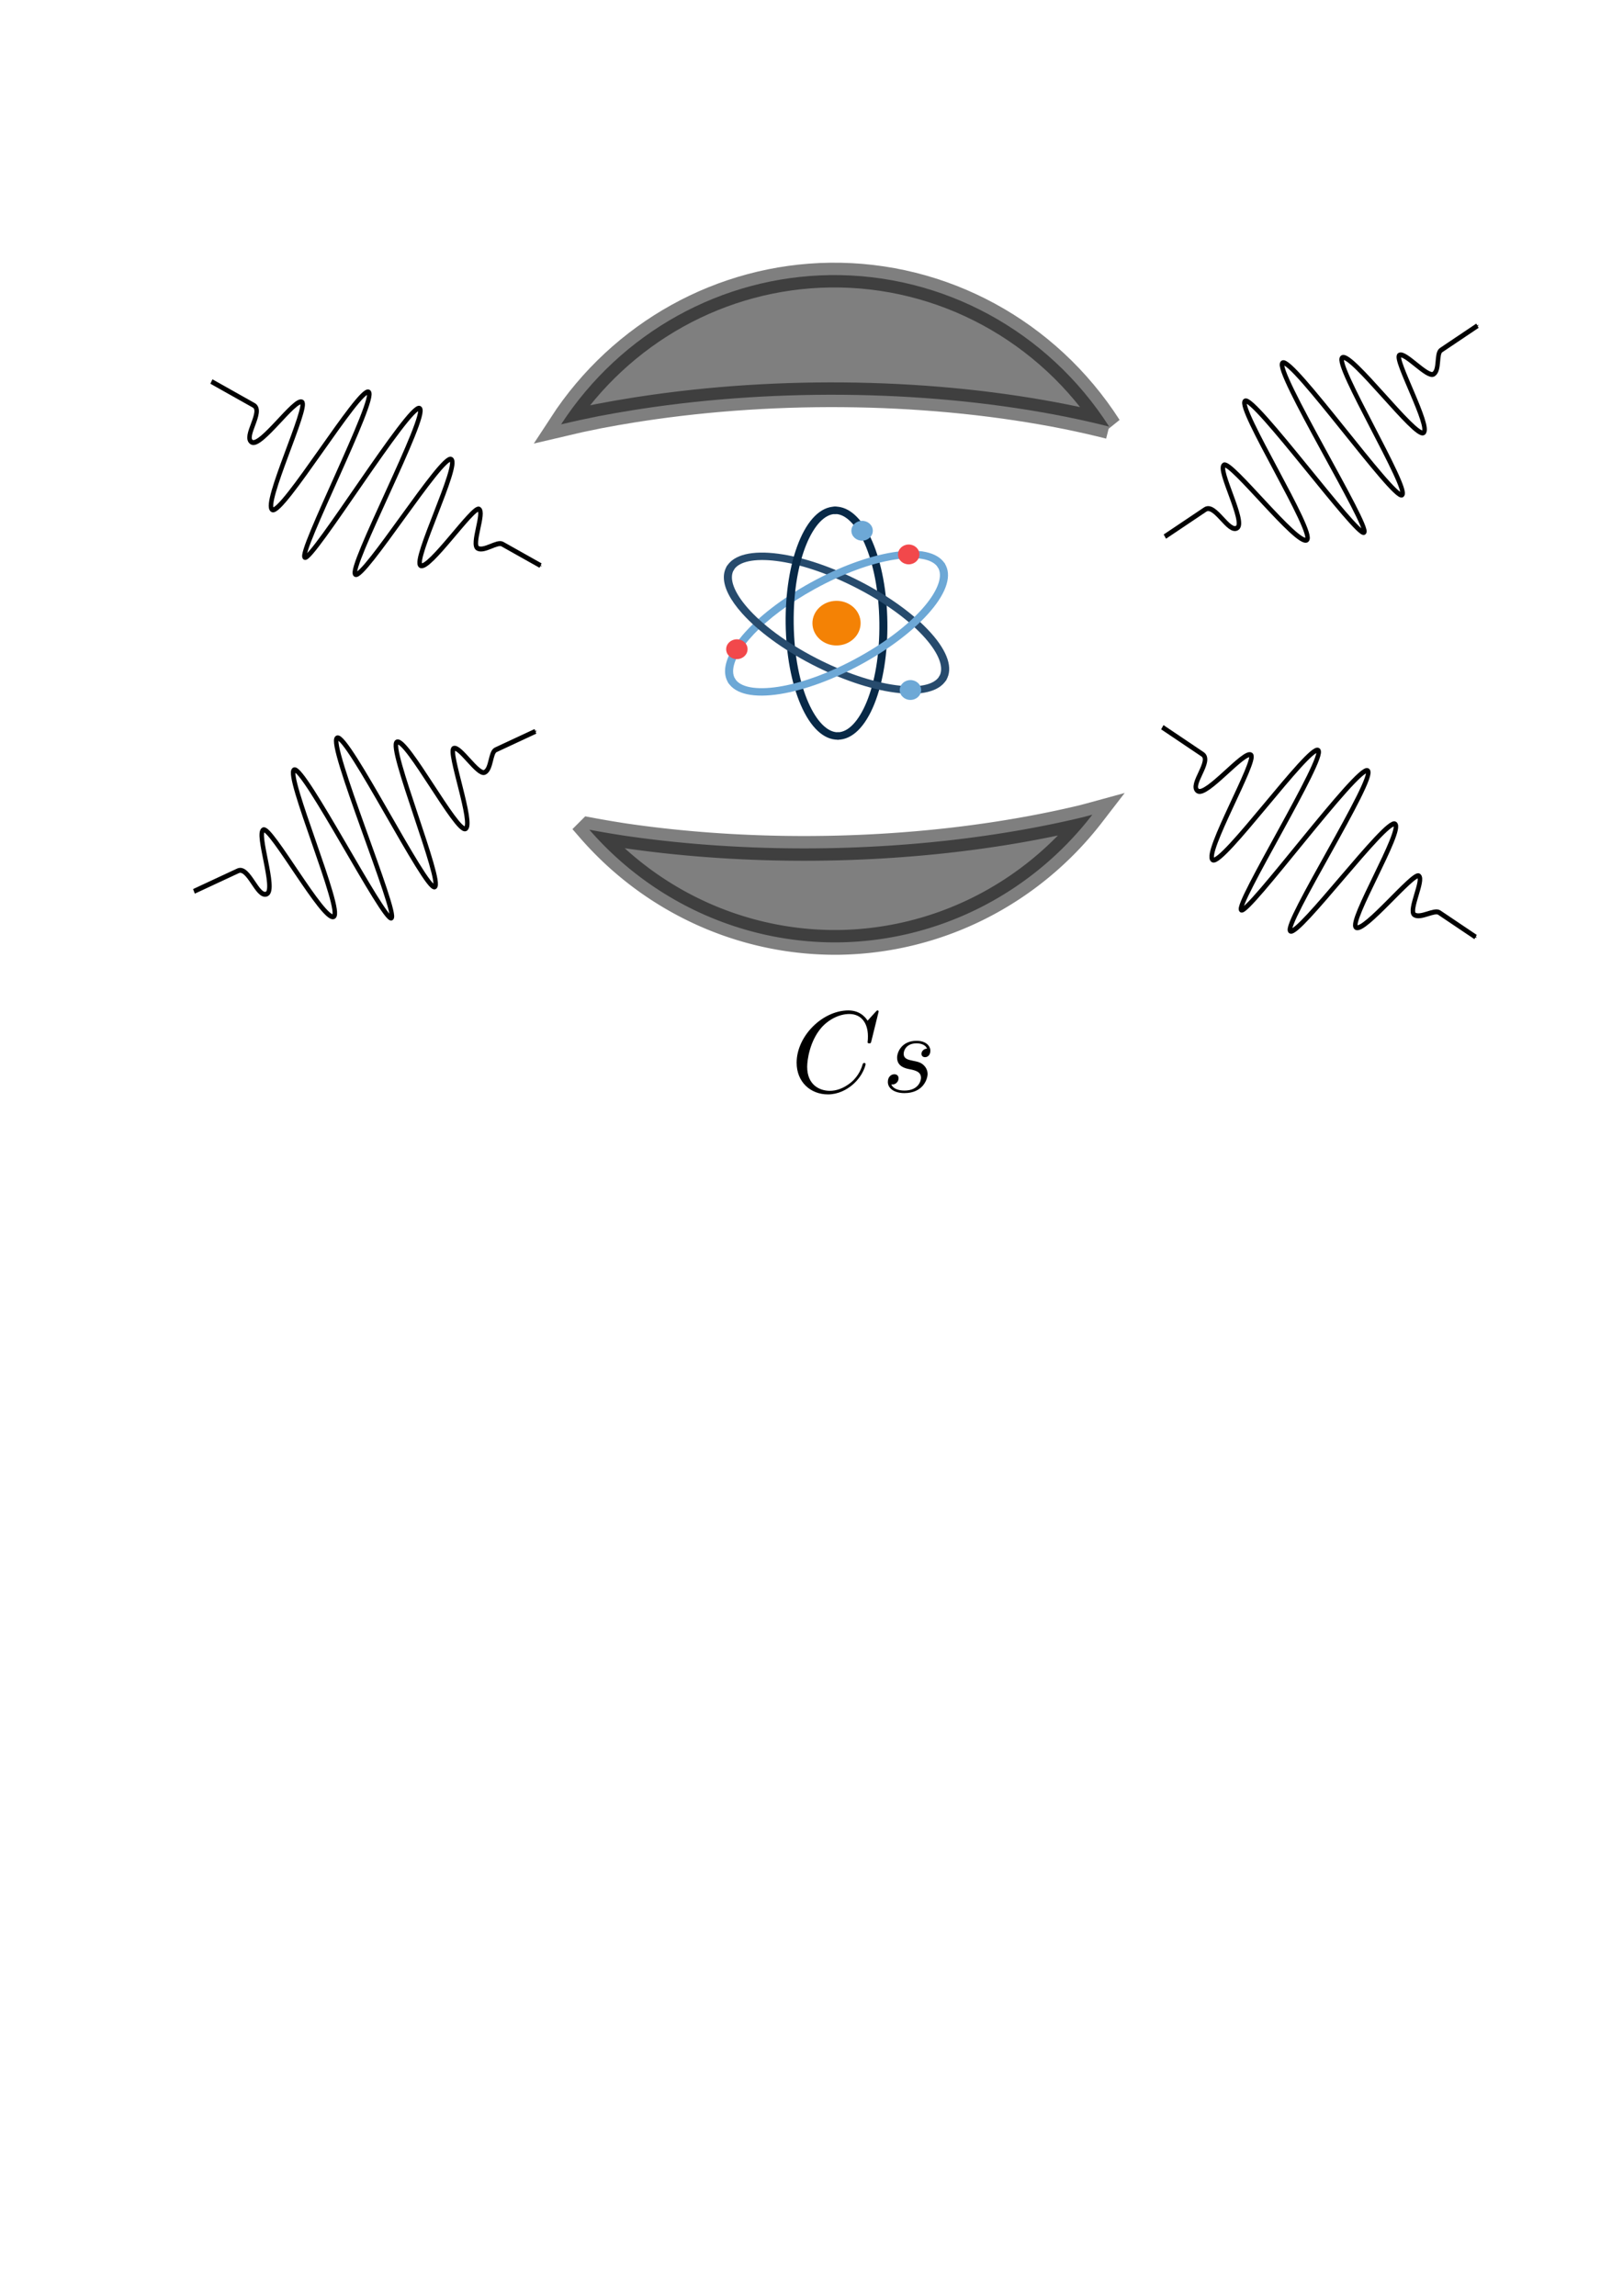 <?xml version="1.0" encoding="UTF-8" standalone="no"?>
<!-- Created with Inkscape (http://www.inkscape.org/) -->

<svg
   xmlns:dc="http://purl.org/dc/elements/1.1/"
   xmlns:cc="http://creativecommons.org/ns#"
   xmlns:rdf="http://www.w3.org/1999/02/22-rdf-syntax-ns#"
   xmlns:svg="http://www.w3.org/2000/svg"
   xmlns="http://www.w3.org/2000/svg"
   xmlns:sodipodi="http://sodipodi.sourceforge.net/DTD/sodipodi-0.dtd"
   xmlns:inkscape="http://www.inkscape.org/namespaces/inkscape"
   width="210mm"
   height="297mm"
   viewBox="0 0 210 297"
   version="1.1"
   id="svg8"
   inkscape:version="0.92.3 (2405546, 2018-03-11)"
   sodipodi:docname="cavityQED.svg">
  <sodipodi:namedview
     id="base"
     pagecolor="#ffffff"
     bordercolor="#666666"
     borderopacity="1.0"
     inkscape:pageopacity="0.0"
     inkscape:pageshadow="2"
     inkscape:zoom="1.4"
     inkscape:cx="388.3346"
     inkscape:cy="787.61877"
     inkscape:document-units="mm"
     inkscape:current-layer="g2458"
     showgrid="false"
     inkscape:window-width="1853"
     inkscape:window-height="1025"
     inkscape:window-x="67"
     inkscape:window-y="27"
     inkscape:window-maximized="1" />
  <defs
     id="defs2">
    <marker
       inkscape:stockid="Arrow1Mstart"
       orient="auto"
       refY="0.0"
       refX="0.0"
       id="Arrow1Mstart"
       style="overflow:visible"
       inkscape:isstock="true">
      <path
         id="path926"
         d="M 0.0,0.0 L 5.0,-5.0 L -12.5,0.0 L 5.0,5.0 L 0.0,0.0 z "
         style="fill-rule:evenodd;stroke:#000000;stroke-width:1pt;stroke-opacity:1;fill:#000000;fill-opacity:1"
         transform="scale(0.4) translate(10,0)" />
    </marker>
    <marker
       inkscape:stockid="Arrow2Mend"
       orient="auto"
       refY="0.0"
       refX="0.0"
       id="Arrow2Mend"
       style="overflow:visible;"
       inkscape:isstock="true">
      <path
         id="path947"
         style="fill-rule:evenodd;stroke-width:0.625;stroke-linejoin:round;stroke:#000000;stroke-opacity:1;fill:#000000;fill-opacity:1"
         d="M 8.719,4.034 L -2.207,0.016 L 8.719,-4.002 C 6.973,-1.63 6.983,1.616 8.719,4.034 z "
         transform="scale(0.6) rotate(180) translate(0,0)" />
    </marker>
    <marker
       inkscape:stockid="Arrow1Mstart"
       orient="auto"
       refY="0"
       refX="0"
       id="Arrow1Mstart-6"
       style="overflow:visible"
       inkscape:isstock="true">
      <path
         inkscape:connector-curvature="0"
         id="path926-7"
         d="M 0,0 5,-5 -12.5,0 5,5 Z"
         style="fill:#000000;fill-opacity:1;fill-rule:evenodd;stroke:#000000;stroke-width:1pt;stroke-opacity:1"
         transform="matrix(0.4,0,0,0.4,4,0)" />
    </marker>
    <marker
       inkscape:stockid="Arrow1Mstart"
       orient="auto"
       refY="0"
       refX="0"
       id="Arrow1Mstart-3"
       style="overflow:visible"
       inkscape:isstock="true">
      <path
         inkscape:connector-curvature="0"
         id="path926-5"
         d="M 0,0 5,-5 -12.5,0 5,5 Z"
         style="fill:#000000;fill-opacity:1;fill-rule:evenodd;stroke:#000000;stroke-width:1pt;stroke-opacity:1"
         transform="matrix(0.4,0,0,0.4,4,0)" />
    </marker>
    <marker
       inkscape:stockid="Arrow1Mstart"
       orient="auto"
       refY="0"
       refX="0"
       id="Arrow1Mstart-3-2"
       style="overflow:visible"
       inkscape:isstock="true">
      <path
         inkscape:connector-curvature="0"
         id="path926-5-9"
         d="M 0,0 5,-5 -12.5,0 5,5 Z"
         style="fill:#000000;fill-opacity:1;fill-rule:evenodd;stroke:#000000;stroke-width:1pt;stroke-opacity:1"
         transform="matrix(0.4,0,0,0.4,4,0)" />
    </marker>
  </defs>
  <g
     id="layer1"
     inkscape:groupmode="layer"
     inkscape:label="Livello 1">
    <g
       id="g2458"
       transform="translate(31.805,2.138)">
      <g
         id="g7123"
         transform="rotate(89.269,76.524,76.607)"
         inkscape:export-xdpi="96"
         inkscape:export-ydpi="96">
        <path
           inkscape:connector-curvature="0"
           id="path824"
           d="m 104.704,109.042 a 43.166,42.443 0 0 0 14.986,-32.083 v -0.027 a 43.166,42.443 0 0 0 -16.102,-32.993 29.332,70.8 0 0 1 0.322,1.271 29.332,70.8 0 0 1 1.273,6.375 29.332,70.8 0 0 1 0.702,4.424 29.332,70.8 0 0 1 0.817,6.796 29.332,70.8 0 0 1 0.531,6.96 29.332,70.8 0 0 1 0.241,7.053 29.332,70.8 0 0 1 -0.052,7.075 29.332,70.8 0 0 1 -0.345,7.029 29.332,70.8 0 0 1 -0.633,6.91 29.332,70.8 0 0 1 -0.916,6.722 29.332,70.8 0 0 1 -0.825,4.487 z"
           style="opacity:0.5;fill:#000000;fill-opacity:1;stroke:#000000;stroke-width:3.202;stroke-miterlimit:4;stroke-dasharray:none;stroke-opacity:1" />
        <path
           sodipodi:nodetypes="ccccccccsscccccc"
           inkscape:connector-curvature="0"
           id="path822"
           d="m 53.419,41.122 c -12.49,7.782 -20.059,21.309 -20.06,35.849 0.006,14.034 7.066,27.158 18.862,35.06 -0.359,-1.602 -0.692,-3.237 -0.999,-4.902 -0.259,-1.45 -0.497,-2.921 -0.716,-4.41 v 0 l -0.149,-1.039 c -0.312,-2.237 -0.578,-4.511 -0.796,-6.812 -0.218,-2.301 -0.388,-4.628 -0.509,-6.97 -0.121,-2.342 -0.194,-4.698 -0.218,-7.058 -0.024,-2.36 0.001,-4.721 0.075,-7.074 0.074,-2.354 0.196,-4.698 0.367,-7.022 0.171,-2.324 0.39,-4.626 0.655,-6.897 0.266,-2.272 0.579,-4.51 0.938,-6.706 0.359,-2.196 0.762,-4.347 1.21,-6.446 0.411,-1.906 0.858,-3.765 1.339,-5.573 z"
           style="opacity:0.5;fill:#000000;fill-opacity:1;stroke:#000000;stroke-width:3.202;stroke-miterlimit:4;stroke-dasharray:none;stroke-opacity:1" />
        <g
           transform="translate(78.978,-21.942)"
           id="g863">
          <path
             inkscape:connector-curvature="0"
             style="fill:#082947;stroke-width:0.067"
             d="m 14.014,99.184 c -0.266,0 -0.481,-0.233 -0.481,-0.52 0,-2.676 -5.673,-5.542 -14.119,-5.542 -8.445,0 -14.119,2.866 -14.119,5.542 0,0.287 -0.216,0.52 -0.481,0.52 -0.266,0 -0.481,-0.233 -0.481,-0.52 0,-1.849 1.628,-3.544 4.585,-4.771 2.811,-1.167 6.539,-1.81 10.496,-1.81 3.957,0 7.685,0.643 10.496,1.81 2.957,1.228 4.585,2.922 4.585,4.771 0,0.287 -0.216,0.52 -0.481,0.52 z"
             id="path2" />
          <path
             inkscape:connector-curvature="0"
             style="fill:#274b6d;stroke-width:0.067"
             d="m -7.886,112.833 c -0.082,0 -0.164,-0.022 -0.24,-0.07 -1.484,-0.925 -2.029,-3.294 -1.535,-6.672 0.469,-3.212 1.817,-7.018 3.796,-10.718 1.979,-3.7 4.358,-6.863 6.7,-8.908 2.463,-2.15 4.636,-2.825 6.12,-1.901 0.23,0.143 0.309,0.461 0.176,0.71 -0.133,0.248 -0.427,0.333 -0.657,0.19 -2.147,-1.338 -7.283,2.533 -11.506,10.428 -4.223,7.895 -4.76,14.632 -2.613,15.97 0.23,0.143 0.309,0.461 0.176,0.71 -0.089,0.167 -0.251,0.26 -0.417,0.26 z"
             id="path4" />
          <path
             inkscape:connector-curvature="0"
             style="fill:#6da8d6;stroke-width:0.067"
             d="m 5.487,113.167 c -1.311,1.3e-4 -2.909,-0.783 -4.652,-2.304 -2.342,-2.045 -4.722,-5.208 -6.7,-8.908 -1.979,-3.7 -3.327,-7.506 -3.796,-10.718 -0.493,-3.378 0.052,-5.747 1.535,-6.672 0.23,-0.143 0.525,-0.058 0.657,0.19 0.133,0.248 0.054,0.566 -0.176,0.71 -1.098,0.684 -1.487,2.729 -1.066,5.61 0.451,3.089 1.758,6.768 3.679,10.36 3.672,6.865 8.035,10.688 10.522,10.688 0.373,7e-5 0.704,-0.086 0.984,-0.26 0.23,-0.143 0.525,-0.058 0.657,0.19 0.133,0.248 0.054,0.566 -0.176,0.71 -0.434,0.27 -0.927,0.404 -1.468,0.404 z"
             id="path6" />
          <path
             inkscape:connector-curvature="0"
             style="fill:#082947;stroke-width:0.067"
             d="m -0.586,105.245 c -3.957,0 -7.685,-0.643 -10.496,-1.81 -2.957,-1.228 -4.585,-2.922 -4.585,-4.771 0,-0.287 0.216,-0.52 0.481,-0.52 0.266,0 0.481,0.233 0.481,0.52 0,2.676 5.673,5.542 14.119,5.542 8.445,0 14.119,-2.866 14.119,-5.542 0,-0.287 0.216,-0.52 0.481,-0.52 0.266,0 0.481,0.233 0.481,0.52 0,1.849 -1.628,3.544 -4.585,4.771 -2.811,1.167 -6.539,1.81 -10.496,1.81 z"
             id="path8" />
          <ellipse
             style="fill:#6da8d6;stroke-width:0.067"
             cx="-12.497"
             cy="95.204"
             id="circle10"
             rx="1.284"
             ry="1.386" />
          <ellipse
             style="fill:#f2484b;stroke-width:0.067"
             cx="2.62"
             cy="111.601"
             id="circle12"
             rx="1.283"
             ry="1.385" />
          <ellipse
             style="fill:#f2484b;stroke-width:0.067"
             cx="-9.356"
             cy="89.211"
             id="circle14"
             rx="1.283"
             ry="1.385" />
          <ellipse
             style="fill:#f48205;stroke-width:0.067"
             cx="-0.586"
             cy="98.664"
             id="circle16"
             rx="2.888"
             ry="3.117" />
          <path
             inkscape:connector-curvature="0"
             style="fill:#274b6d;stroke-width:0.067"
             d="m -6.658,113.167 c -0.542,0 -1.034,-0.134 -1.468,-0.404 -0.23,-0.143 -0.309,-0.461 -0.176,-0.71 0.133,-0.249 0.427,-0.334 0.657,-0.19 2.147,1.338 7.283,-2.533 11.506,-10.428 C 5.781,97.843 7.088,94.164 7.539,91.075 7.96,88.194 7.572,86.15 6.473,85.465 6.243,85.322 6.164,85.004 6.297,84.756 6.43,84.507 6.725,84.422 6.955,84.565 c 1.484,0.925 2.029,3.294 1.535,6.672 -0.469,3.212 -1.817,7.018 -3.796,10.718 -1.979,3.7 -4.358,6.863 -6.7,8.908 -1.743,1.521 -3.341,2.304 -4.652,2.304 z"
             id="path18" />
          <path
             inkscape:connector-curvature="0"
             style="fill:#6da8d6;stroke-width:0.067"
             d="m 6.715,112.833 c -0.166,0 -0.328,-0.093 -0.417,-0.26 -0.133,-0.248 -0.054,-0.566 0.176,-0.71 2.147,-1.338 1.61,-8.075 -2.613,-15.97 -4.223,-7.895 -9.358,-11.766 -11.506,-10.428 -0.23,0.143 -0.525,0.058 -0.657,-0.19 -0.133,-0.248 -0.054,-0.566 0.176,-0.71 1.484,-0.925 3.657,-0.25 6.12,1.901 2.342,2.045 4.722,5.208 6.7,8.908 1.979,3.7 3.327,7.506 3.796,10.718 0.493,3.378 -0.052,5.747 -1.535,6.672 -0.076,0.047 -0.159,0.07 -0.24,0.07 z"
             id="path20" />
          <ellipse
             style="fill:#6da8d6;stroke-width:0.067"
             cx="8.184"
             cy="89.211"
             id="circle22"
             rx="1.283"
             ry="1.385" />
        </g>
      </g>
      <g
         transform="translate(-13.631,38.22)"
         id="g887"
         inkscape:export-xdpi="96"
         inkscape:export-ydpi="96">
        <g
           style="font-style:normal;font-variant:normal;font-weight:normal;font-stretch:normal;letter-spacing:normal;word-spacing:normal;text-anchor:start;fill:none;fill-opacity:1;fill-rule:evenodd;stroke:#000000;stroke-linecap:butt;stroke-linejoin:miter;stroke-miterlimit:10.433;stroke-dasharray:none;stroke-dashoffset:0;stroke-opacity:1"
           id="content"
           transform="matrix(0.3,0,0,-0.3,-52.5,222.75)"
           xml:space="preserve"
           stroke-miterlimit="10.433"
           font-style="normal"
           font-variant="normal"
           font-weight="normal"
           font-stretch="normal"
           font-size-adjust="none"
           letter-spacing="normal"
           word-spacing="normal"><path
             style="fill:#000000;stroke-width:0"
             inkscape:connector-curvature="0"
             d="m 493.38,440.82 v 0.02 0.02 0.01 l -0.01,0.02 v 0.02 0.02 l -0.01,0.02 v 0.02 l -0.01,0.02 -0.01,0.02 -0.01,0.02 v 0.02 l -0.02,0.02 -0.01,0.02 -0.01,0.02 -0.01,0.02 -0.02,0.02 -0.02,0.02 -0.02,0.02 -0.02,0.02 -0.02,0.01 -0.02,0.02 -0.03,0.01 -0.02,0.02 -0.03,0.01 -0.01,0.01 h -0.02 l -0.01,0.01 h -0.02 l -0.02,0.01 h -0.01 -0.02 l -0.02,0.01 h -0.02 -0.02 -0.02 -0.02 -0.02 -0.02 c -0.14,0 -0.2,-0.04 -0.75,-0.59 l -3.48,-3.84 c -0.44,0.7 -2.74,4.43 -8.27,4.43 -11.11,0 -22.33,-11.01 -22.33,-22.56 0,-8.23 5.89,-13.65 13.52,-13.65 4.33,0 8.11,1.98 10.75,4.28 4.64,4.09 5.48,8.62 5.48,8.76 0,0.5 -0.5,0.5 -0.59,0.5 -0.3,0 -0.55,-0.09 -0.66,-0.5 -0.43,-1.44 -1.59,-4.98 -5.03,-7.87 -3.43,-2.78 -6.58,-3.63 -9.15,-3.63 -4.49,0 -9.77,2.6 -9.77,10.36 0,2.85 1.05,10.91 6.02,16.74 3.04,3.54 7.73,6.03 12.15,6.03 5.1,0 8.03,-3.83 8.03,-9.61 0,-2 -0.15,-2.05 -0.15,-2.55 0,-0.5 0.54,-0.5 0.75,-0.5 0.64,0 0.64,0.11 0.89,1 z"
             id="path882" /><path
             style="fill:#000000;stroke-width:0"
             inkscape:connector-curvature="0"
             d="m 514.24,424.84 -0.13,-0.01 -0.13,-0.01 -0.12,-0.02 -0.12,-0.03 -0.12,-0.03 -0.12,-0.04 -0.11,-0.04 -0.11,-0.04 -0.11,-0.05 -0.11,-0.06 -0.1,-0.06 -0.09,-0.06 -0.09,-0.07 -0.09,-0.07 -0.09,-0.07 -0.08,-0.08 -0.08,-0.08 -0.07,-0.08 -0.07,-0.09 -0.06,-0.08 -0.06,-0.09 -0.06,-0.1 -0.05,-0.09 -0.04,-0.1 -0.04,-0.09 -0.04,-0.1 -0.03,-0.1 -0.02,-0.1 -0.02,-0.1 -0.02,-0.11 -0.01,-0.1 v -0.1 c 0,-0.7 0.44,-1.44 1.55,-1.44 1.09,0 2.28,0.85 2.28,2.78 0,2.25 -2.14,4.28 -5.92,4.28 -6.58,0 -8.42,-5.07 -8.42,-7.26 0,-3.89 3.68,-4.64 5.12,-4.94 2.59,-0.5 5.19,-1.05 5.19,-3.78 0,-1.3 -1.14,-5.48 -7.13,-5.48 -0.7,0 -4.53,0 -5.68,2.64 1.9,-0.25 3.14,1.25 3.14,2.64 0,1.14 -0.8,1.75 -1.85,1.75 -1.29,0 -2.78,-1.05 -2.78,-3.3 0,-2.84 2.85,-4.83 7.13,-4.83 8.06,0 10.01,6.03 10.01,8.27 0,1.79 -0.95,3.04 -1.54,3.64 -1.35,1.39 -2.8,1.64 -4.99,2.09 -1.8,0.39 -3.78,0.75 -3.78,2.99 0,1.45 1.19,4.48 5.58,4.48 1.23,0 3.73,-0.34 4.48,-2.28 z"
             id="path884" /></g>      </g>
    </g>
    <g
       id="g1235"
       transform="matrix(0.733,0,0,0.809,25.889,10.301)"
       inkscape:export-xdpi="96"
       inkscape:export-ydpi="96">
      <path
         sodipodi:nodetypes="csssssssssssssc"
         inkscape:connector-curvature="0"
         id="path2-3"
         d="m 225.481,39.353 -6.42,3.905 c -0.879,0.534 -0.209,3.155 -1.307,3.823 -1.098,0.668 -5.069,-3.61 -6.057,-3.009 -0.988,0.601 5.681,11.525 4.253,12.393 -1.428,0.868 -12.786,-12.94 -14.324,-12.005 -1.537,0.935 11.975,21.084 10.547,21.952 -1.428,0.868 -19.438,-22.122 -21.085,-21.12 -1.647,1.002 15.584,26.378 14.376,27.113 -1.208,0.735 -19.466,-21.945 -21.004,-21.01 -1.537,0.935 12.548,21.213 10.901,22.215 -1.647,1.002 -13.417,-12.716 -14.625,-11.981 -1.208,0.735 3.889,9.109 2.351,10.044 -1.537,0.935 -3.917,-3.992 -5.674,-2.923 l -7.108,4.324"
         style="fill:none;stroke:#000000;stroke-width:0.794;stroke-miterlimit:10;stroke-dasharray:none;marker-start:url(#Arrow1Mstart)" />
      <path
         sodipodi:nodetypes="csssssssssssssc"
         inkscape:connector-curvature="0"
         id="path2-3-5"
         d="m 225.154,137.108 -6.416,-3.911 c -0.878,-0.535 -3.306,1.015 -4.403,0.346 -1.097,-0.669 1.78,-5.613 0.793,-6.215 -0.988,-0.602 -9.644,9.111 -11.071,8.242 -1.427,-0.87 8.411,-15.604 6.875,-16.541 -1.536,-0.937 -17.046,17.995 -18.473,17.125 -1.427,-0.87 15.293,-24.646 13.647,-25.649 -1.646,-1.004 -21.1,23.019 -22.307,22.283 -1.207,-0.736 15.101,-24.603 13.565,-25.54 -1.536,-0.937 -16.962,18.525 -18.608,17.522 -1.646,-1.004 7.944,-16.049 6.737,-16.785 -1.207,-0.736 -7.849,6.697 -9.386,5.761 -1.536,-0.937 2.605,-4.791 0.849,-5.861 l -7.103,-4.33"
         style="fill:none;stroke:#000000;stroke-width:0.794;stroke-miterlimit:10;stroke-dasharray:none;marker-start:url(#Arrow1Mstart-6)"
         inkscape:transform-center-x="-71.693221"
         inkscape:transform-center-y="52.800891" />
      <path
         sodipodi:nodetypes="csssssssssssssc"
         inkscape:connector-curvature="0"
         id="path2-3-6"
         d="m 59.193,104.217 -7.01,2.959 c -0.959,0.405 -0.746,3.088 -1.945,3.594 -1.199,0.506 -4.391,-4.277 -5.47,-3.821 -1.079,0.455 3.643,12.182 2.084,12.84 -1.559,0.658 -10.421,-14.576 -12.1,-13.867 -1.679,0.709 8.228,22.507 6.669,23.165 -1.559,0.658 -15.424,-24.579 -17.223,-23.819 -1.799,0.759 10.889,28.244 9.57,28.801 -1.319,0.557 -15.482,-24.408 -17.161,-23.7 -1.679,0.709 8.773,22.715 6.974,23.474 -1.799,0.759 -11.083,-14.442 -12.402,-13.886 -1.319,0.557 2.285,9.544 0.607,10.253 -1.679,0.709 -3.188,-4.493 -5.107,-3.683 l -7.761,3.276"
         style="fill:none;stroke:#000000;stroke-width:0.794;stroke-miterlimit:10;stroke-dasharray:none;marker-start:url(#Arrow1Mstart-3)" />
      <path
         sodipodi:nodetypes="csssssssssssssc"
         inkscape:connector-curvature="0"
         id="path2-3-6-1"
         d="m 60.096,77.705 -6.742,-3.433 c -0.922,-0.47 -3.205,1.252 -4.359,0.664 -1.153,-0.587 1.278,-5.724 0.24,-6.252 -1.038,-0.528 -8.806,9.783 -10.305,9.019 C 37.431,76.94 45.932,61.538 44.318,60.716 42.703,59.894 28.92,79.892 27.421,79.128 25.922,78.365 40.482,53.451 38.752,52.57 37.022,51.69 19.759,77.048 18.49,76.402 17.222,75.756 31.364,50.781 29.749,49.96 28.135,49.138 14.483,69.657 12.753,68.776 11.023,67.895 19.25,52.202 17.982,51.556 16.713,50.911 10.751,58.802 9.136,57.98 7.522,57.158 11.308,53.015 9.463,52.076 l -7.464,-3.8"
         style="fill:none;stroke:#000000;stroke-width:0.794;stroke-miterlimit:10;stroke-dasharray:none;marker-start:url(#Arrow1Mstart-3-2)" />
    </g>
  </g>
</svg>
